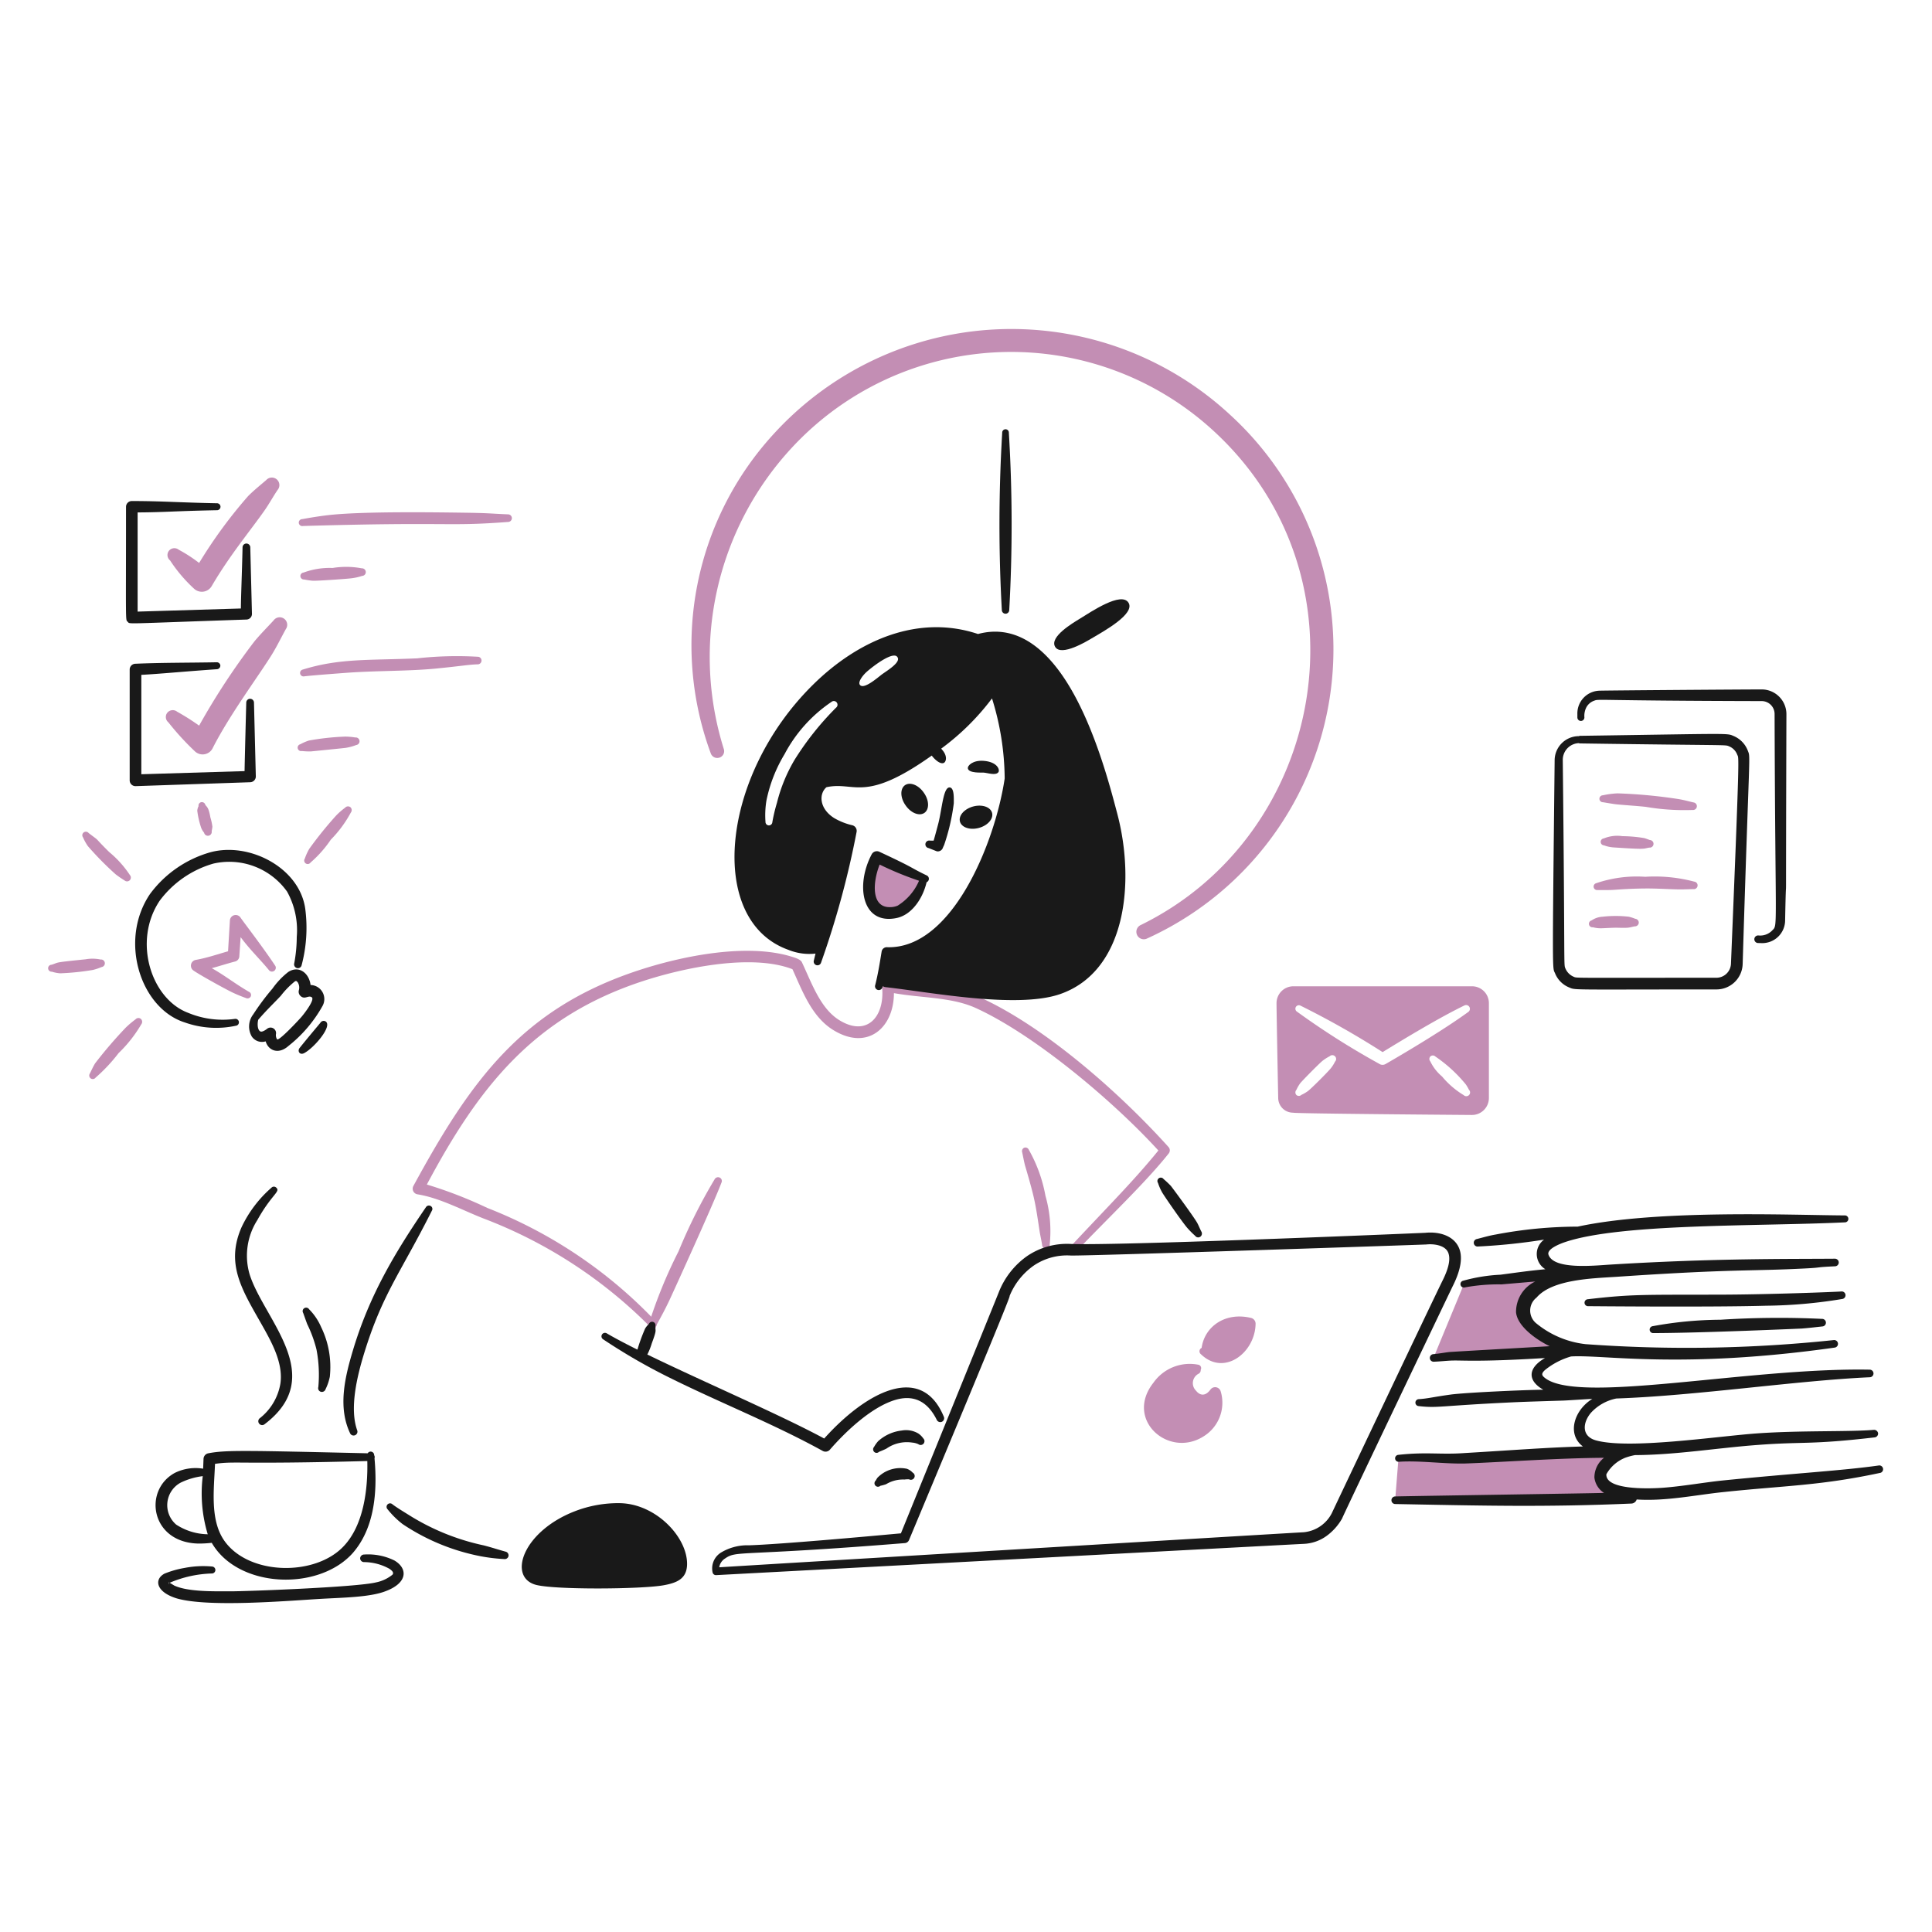 <svg viewBox="0 0 400 400" xmlns="http://www.w3.org/2000/svg"
    id="Being-Productive-3--Streamline-Brooklyn" height="400" width="400">
    <desc>Being Productive 3 Streamline Illustration: https://streamlinehq.com</desc>
    <path
        d="M326.962 152.412a5.018 5.018 0 0 0 -5.09 4.952c-0.498 45.464 -0.464 42.892 0.076 44.124a5.278 5.278 0 0 0 2.908 2.942c1.412 0.588 -0.24 0.424 30.5 0.42A5.42 5.42 0 0 0 360.8 199.6c1.376 -45.446 1.668 -42.562 1.07 -44.172a5.364 5.364 0 0 0 -2.908 -3.032c-1.51 -0.63 0.104 -0.518 -32 -0.048Zm0 1.504c31.848 0.466 30.098 0.216 31.072 0.624a3.016 3.016 0 0 1 1.646 1.726c0.33 0.82 0.548 -1.678 -1.302 43.248a3.022 3.022 0 0 1 -3.022 2.92c-30.948 0 -28.762 0.098 -29.58 -0.224a3.2 3.2 0 0 1 -1.646 -1.64c-0.436 -1.042 -0.088 1.252 -0.574 -43.2a3.464 3.464 0 0 1 3.4 -3.514Z"
        fill="#191919" stroke-width="1"></path>
    <path
        d="M193.296 174.046c0.07 -0.178 0.8 -2.88 1 -3.662 0.768 -3.106 1.012 -7.46 2.334 -7.352 0.96 0.076 0.842 2.266 0.842 3.288a43.106 43.106 0 0 1 -1.99 8.6c-0.076 0.2 -0.2 0.4 -0.268 0.6a1.114 1.114 0 0 1 -1.262 0.734l-1.684 -0.668a0.784 0.784 0 1 1 0.268 -1.544Z"
        fill="#191919" stroke-width="1"></path>
    <path
        d="M203.6 159.954c0.906 0.062 2.634 0.702 3.138 -0.13 0.292 -0.578 -0.372 -2.09 -3.062 -2.298 -2.234 -0.18 -3.4 0.97 -3.29 1.58 0.192 1.026 2.934 0.828 3.214 0.848Z"
        fill="#191919" stroke-width="1"></path>
    <path
        d="M184.304 189.02c3.632 -0.088 5.812 -3.72 7.03 -7.158 -3.332 -1.364 -6.522 -2.946 -9.786 -4.434 -2.462 4.772 -2.588 11.712 2.756 11.592Z"
        fill="#C38EB4" stroke-width="1"></path>
    <path
        d="M191.842 182.656c-0.762 3.278 -3.014 6.782 -6.276 7.424 -7.128 1.426 -8.484 -6.8 -5.088 -13.21a1.212 1.212 0 0 1 1.568 -0.53c7.72 3.6 6.052 3.086 9.758 4.88a0.77 0.77 0 0 1 0.038 1.436Zm-9.72 -3.656c-1.452 3.672 -1.78 8.894 2.144 8.814a4.032 4.032 0 0 0 1.568 -0.302 11.28 11.28 0 0 0 4.44 -5.162 67.058 67.058 0 0 1 -8.152 -3.35Z"
        fill="#191919" stroke-width="1"></path>
    <path
        d="M134.252 274.35a97.172 97.172 0 0 0 -34.212 -22.104c-4.478 -1.766 -8.982 -4.226 -13.622 -4.978a1.178 1.178 0 0 1 -0.842 -1.706c11.924 -21.94 22.56 -36.706 46.456 -44.612 9.248 -3.06 22.788 -5.784 32.068 -2.82 0.682 0.216 1.7 0.53 1.95 1.146 2.018 4.268 3.784 9.51 7.73 11.942 5.736 3.534 9.478 -0.75 8.84 -6.952a1.182 1.182 0 0 1 1.454 -1.296c6.2 1.444 12.93 0.838 18.942 3.58 13.524 6.17 29.014 19.926 38.918 30.934a1.024 1.024 0 0 1 0.038 1.324c-4.8 6.048 -12.564 13.384 -18.866 20a0.784 0.784 0 0 1 -1.148 -1.066c7.666 -8.2 12.922 -13.438 17.87 -19.544 -9.374 -10.264 -25.644 -23.956 -37.8 -29.496 -5.034 -2.292 -11.276 -2.058 -16.952 -3.086 0 7.128 -5.428 12.032 -12.552 7.646 -4.492 -2.764 -6.412 -8.128 -8.456 -12.6 -8.42 -3.258 -22.508 -0.338 -31.266 2.566 -22.14 7.34 -33.564 21.586 -44.426 42.016a89.766 89.766 0 0 1 12.514 4.846A96.218 96.218 0 0 1 135.782 273.6a0.8 0.8 0 0 1 0.154 0.818l-2.488 6.458a0.726 0.726 0 0 1 -1.378 -0.46Z"
        fill="#C38EB4" stroke-width="1"></path>
    <path
        d="M211.626 238.552c0.12 0.522 0.448 2.292 0.65 2.932 0.018 0.072 1.226 4.064 1.8 6.622 0.492 2.2 0.8 4.442 1.148 6.73 0.148 0.97 0.382 1.914 0.536 2.91a0.784 0.784 0 0 0 1.568 -0.048 26.712 26.712 0 0 0 -0.88 -10.132 30.166 30.166 0 0 0 -3.444 -9.518 0.754 0.754 0 0 0 -0.956 -0.42 0.764 0.764 0 0 0 -0.422 0.924Z"
        fill="#C38EB4" stroke-width="1"></path>
    <path
        d="M135.514 275.072c1.28 -2.316 2.088 -3.762 3.1 -5.914 0.812 -1.73 9.288 -20.342 10.752 -24.296a0.786 0.786 0 0 0 -0.344 -1.052 0.814 0.814 0 0 0 -1.072 0.358 111.178 111.178 0 0 0 -7.46 14.9 98.332 98.332 0 0 0 -6.276 15.43 0.71 0.71 0 1 0 1.3 0.574Z"
        fill="#C38EB4" stroke-width="1"></path>
    <path
        d="M88.178 249.948c-6.44 9.45 -11.696 18.216 -15.116 29.654 -1.652 5.534 -3.166 11.784 -0.536 17.226a0.8 0.8 0 0 0 1.456 -0.618c-1.678 -4.542 -0.044 -11.27 1.376 -15.908 3.818 -12.458 7.51 -16.616 14.046 -29.622a0.688 0.688 0 0 0 -0.232 -0.984 0.728 0.728 0 0 0 -0.994 0.252Z"
        fill="#191919" stroke-width="1"></path>
    <path
        d="M170.642 297.83c8.478 -9.45 20.052 -15.87 24.76 -4.532a0.8 0.8 0 0 1 -1.454 0.67c-2.158 -4.356 -5.318 -5.102 -8.572 -4.136 -4.894 1.452 -10.218 6.46 -13.548 10.302a1.2 1.2 0 0 1 -1.492 0.266c-10.37 -5.714 -21.546 -10.086 -32.182 -15.4a121.784 121.784 0 0 1 -13.316 -7.734 0.722 0.722 0 0 1 0.766 -1.222c9.654 5.66 33.536 15.556 45.038 21.786Z"
        fill="#191919" stroke-width="1"></path>
    <path
        d="M181.97 300.6c0.2 -0.094 1.114 -0.444 1.568 -0.688a7.364 7.364 0 0 1 5.32 -1.24 3.866 3.866 0 0 1 1.262 0.32 0.788 0.788 0 0 0 1.034 -1.188 3.906 3.906 0 0 0 -1 -1 4.98 4.98 0 0 0 -3.482 -0.624 8.71 8.71 0 0 0 -4.86 2.2 6.578 6.578 0 0 0 -0.842 1.18 0.746 0.746 0 0 0 0 1.016 0.694 0.694 0 0 0 1 0.024Z"
        fill="#191919" stroke-width="1"></path>
    <path
        d="M182.276 307.614a8.258 8.258 0 0 0 1.186 -0.328 6.78 6.78 0 0 1 3.788 -0.964 5.126 5.126 0 0 1 0.958 -0.044 0.786 0.786 0 0 0 0.764 -1.376 3.178 3.178 0 0 0 -1.186 -0.8 6.566 6.566 0 0 0 -6.122 1.856 4.2 4.2 0 0 0 -0.344 0.57 0.724 0.724 0 1 0 0.956 1.086Z"
        fill="#191919" stroke-width="1"></path>
    <path
        d="M41.226 150.232a145.642 145.642 0 0 1 11.442 -17.432c1.266 -1.528 2.64 -2.892 3.978 -4.35a1.554 1.554 0 1 1 2.526 1.812c-0.956 1.732 -1.8 3.486 -2.832 5.172 -2.676 4.356 -8.814 12.546 -12.322 19.492a2.32 2.32 0 0 1 -3.6 0.69 55.4 55.4 0 0 1 -5.548 -6.052 1.43 1.43 0 0 1 -0.23 -2 1.454 1.454 0 0 1 2.028 -0.218 48.38 48.38 0 0 1 4.558 2.886Z"
        fill="#C38EB4" stroke-width="1"></path>
    <path
        d="M41.226 116.554a98.43 98.43 0 0 1 10.14 -13.84c1.2 -1.2 2.488 -2.236 3.75 -3.316a1.56 1.56 0 1 1 2.334 2.072c-0.956 1.422 -1.756 2.904 -2.756 4.322 -2.904 4.128 -7.168 9.226 -10.866 15.556a2.366 2.366 0 0 1 -3.6 0.58 30.754 30.754 0 0 1 -5.012 -5.894 1.432 1.432 0 0 1 -0.23 -2.012 1.45 1.45 0 0 1 2.028 -0.2 30.136 30.136 0 0 1 4.212 2.732Z"
        fill="#C38EB4" stroke-width="1"></path>
    <path
        d="M62.73 108.902c31.34 -0.908 29.34 0.15 42.514 -0.84a0.786 0.786 0 0 0 -0.038 -1.57c-3.628 -0.146 -3.708 -0.264 -8.914 -0.34 -6.75 -0.096 -20.122 -0.268 -27.362 0.4 -1.462 0.136 -3.638 0.426 -6.352 0.926a0.72 0.72 0 1 0 0.152 1.424Z"
        fill="#C38EB4" stroke-width="1"></path>
    <path
        d="M62.96 119.974a14.738 14.738 0 0 0 1.838 0.264c0.888 0.03 5.91 -0.304 7.69 -0.48a11.384 11.384 0 0 0 2.488 -0.526 0.784 0.784 0 1 0 -0.076 -1.566 17.356 17.356 0 0 0 -6.046 -0.072 15.562 15.562 0 0 0 -6 0.948 0.718 0.718 0 0 0 0.114 1.432Z"
        fill="#C38EB4" stroke-width="1"></path>
    <path
        d="M63 140.03c1.446 -0.2 9.13 -0.764 9.336 -0.776 6.422 -0.42 12.326 -0.29 17.946 -0.838 5.494 -0.538 6.428 -0.786 8.572 -0.874a0.786 0.786 0 1 0 0.038 -1.57 74.412 74.412 0 0 0 -12.512 0.33c-10.084 0.444 -15.984 -0.05 -23.688 2.324a0.718 0.718 0 0 0 0.308 1.404Z"
        fill="#C38EB4" stroke-width="1"></path>
    <path
        d="M62.502 155.49a15.488 15.488 0 0 0 1.836 0.086c0.2 -0.012 6.882 -0.69 7.156 -0.728a10.74 10.74 0 0 0 2.258 -0.6 0.786 0.786 0 1 0 -0.2 -1.562 13.6 13.6 0 0 0 -2.066 -0.182 52.474 52.474 0 0 0 -7.538 0.818 10.07 10.07 0 0 0 -1.76 0.764 0.718 0.718 0 0 0 0.314 1.404Z"
        fill="#C38EB4" stroke-width="1"></path>
    <path
        d="M48.688 210.942a18.516 18.516 0 0 1 -9.72 -1.242c-7.668 -2.852 -11.542 -14.846 -5.894 -23.234a21.102 21.102 0 0 1 11.098 -7.666 14.708 14.708 0 0 1 15.268 5.8 16.516 16.516 0 0 1 2 9.4 29.894 29.894 0 0 1 -0.536 5.522 0.788 0.788 0 0 0 1.532 0.362 30.256 30.256 0 0 0 0.764 -11.722c-1.178 -8.52 -11.6 -13.906 -19.668 -11.702a23.482 23.482 0 0 0 -12.476 8.636c-6.534 9.656 -1.946 23.724 7.232 26.6a19.388 19.388 0 0 0 10.716 0.636 0.72 0.72 0 0 0 -0.316 -1.39Z"
        fill="#191919" stroke-width="1"></path>
    <path
        d="m47.216 196.954 0.384 -6.4a1.2 1.2 0 0 1 2.18 -0.6c0.52 0.8 4.658 6.142 7.232 10.036a0.8 0.8 0 0 1 -1.262 0.948c-1.812 -2.228 -3.972 -4.272 -5.932 -6.91l-0.268 3.948a1.158 1.158 0 0 1 -0.88 1.094c-1.6 0.416 -3.214 0.942 -4.822 1.382 2.716 1.516 4.7 3.152 7.692 4.888a0.722 0.722 0 0 1 0.382 0.952 0.738 0.738 0 0 1 -0.956 0.358 30.4 30.4 0 0 1 -2.832 -1.166c-1.658 -0.8 -7.074 -3.8 -8.15 -4.6a1.214 1.214 0 0 1 0.536 -2.144c2.314 -0.402 4.626 -1.204 6.696 -1.786Z"
        fill="#C38EB4" stroke-width="1"></path>
    <path
        d="M52.438 210a49.956 49.956 0 0 1 3.978 -5.328 16.238 16.238 0 0 1 3.254 -3.428c2.236 -1.454 4.34 0.258 4.63 2.69a2.914 2.914 0 0 1 2.486 4.318 27.676 27.676 0 0 1 -7.078 8.312c-2.032 1.81 -4.136 0.978 -4.706 -0.962a2.552 2.552 0 0 1 -2.87 -1 4.122 4.122 0 0 1 0.306 -4.602Zm1.032 1.12c-0.2 0.682 -0.21 2.096 0.422 2.418 0.35 0.2 1.076 -0.268 1.416 -0.546a1.142 1.142 0 0 1 1.836 1.056 1.568 1.568 0 0 0 0.23 1.14c0.434 0.336 4.502 -4.016 5.09 -4.71 0.548 -0.65 2.73 -3.46 2.104 -3.986 -0.682 -0.53 -1.452 0.546 -2.334 -0.272a1.2 1.2 0 0 1 -0.344 -1.252 2.046 2.046 0 0 0 -0.23 -1.56c-0.2 -0.216 -0.304 -0.466 -0.69 -0.156a17.372 17.372 0 0 0 -2.832 2.918c-1.496 1.598 -2.78 2.78 -4.668 4.948Z"
        fill="#191919" stroke-width="1"></path>
    <path
        d="M63 218.026c2.05 -1.094 6 -5.706 4.36 -6.584a0.8 0.8 0 0 0 -1.032 0.318c-0.162 0.212 -2.964 3.528 -4.286 5.2 -0.526 0.652 0.006 1.574 0.958 1.066Z"
        fill="#191919" stroke-width="1"></path>
    <path
        d="M49.874 125.982c0 -2.11 0.226 -7.314 0.344 -12.648a0.8 0.8 0 0 1 1.6 0l0.346 13.776a1.16 1.16 0 0 1 -1.11 1.16c-25.846 0.872 -24.092 0.986 -24.6 0.476s-0.362 1.042 -0.362 -23.832a1.2 1.2 0 0 1 1.2 -1.18c6.172 0 9.64 0.304 17.6 0.462a0.72 0.72 0 1 1 0 1.438c-8.726 0.172 -10.892 0.432 -16.4 0.458v20.534Z"
        fill="#191919" stroke-width="1"></path>
    <path
        d="M50.638 159.65c0 -1.132 0.346 -14.172 0.346 -14.172a0.8 0.8 0 0 1 1.6 0l0.382 15.306a1.2 1.2 0 0 1 -1.148 1.168l-23.724 0.81a1.2 1.2 0 0 1 -1.244 -1.212V138.6a1.2 1.2 0 0 1 1.168 -1.176c5.33 -0.242 11.54 -0.2 16.836 -0.308a0.734 0.734 0 0 1 0.766 0.686 0.75 0.75 0 0 1 -0.69 0.75c-7.056 0.492 -11.938 0.978 -15.67 1.168v20.578Z"
        fill="#191919" stroke-width="1"></path>
    <path
        d="M295.086 255.24c2.874 -0.3 6.078 0.6 7.08 3.382 0.566 1.57 0.446 3.958 -1.34 7.55 -0.564 1.136 -22.96 48.016 -22.96 48.22a11.432 11.432 0 0 1 -3.252 3.634 8.682 8.682 0 0 1 -4.67 1.614c-2.258 0.102 -121.688 6.474 -121.688 6.474a0.708 0.708 0 0 1 -0.726 -0.588 3.858 3.858 0 0 1 1.722 -4.07 10.574 10.574 0 0 1 5.854 -1.518c6.534 -0.214 24.878 -1.87 31.418 -2.476 1.072 -2.626 20.062 -49.356 20.28 -49.958a16.542 16.542 0 0 1 5.818 -7.426 14.652 14.652 0 0 1 9.106 -2.528c9.484 0.356 63.986 -1.906 73.358 -2.31Zm-19.364 58.076c0.306 -0.67 21.06 -44.4 22.96 -48.22 1.348 -2.706 1.614 -4.48 1.188 -5.662 -0.64 -1.77 -3.328 -1.924 -4.554 -1.78 -0.226 0.026 -70.426 2.412 -73.664 2.288a12.288 12.288 0 0 0 -7.652 2.102 14.274 14.274 0 0 0 -4.974 6.274c0 0.2 0.874 -1.358 -20.816 50.518a1.016 1.016 0 0 1 -0.882 0.646c-34.8 2.818 -34.678 1.46 -37.232 3.2a2.626 2.626 0 0 0 -1.186 1.81c4.822 -0.314 118.664 -7.148 120.96 -7.254a7.302 7.302 0 0 0 5.852 -3.922Z"
        fill="#191919" stroke-width="1"></path>
    <path
        d="M19.8 223.104a34.182 34.182 0 0 0 4.746 -5.064 27.552 27.552 0 0 0 4.706 -5.972 0.822 0.822 0 0 0 -0.076 -1.108 0.786 0.786 0 0 0 -1.11 0.08 19.68 19.68 0 0 0 -2.028 1.716 90.4 90.4 0 0 0 -6.314 7.358c-0.35 0.51 -0.942 1.8 -1.11 2.136a0.73 0.73 0 0 0 1.186 0.854Z"
        fill="#C38EB4" stroke-width="1"></path>
    <path
        d="M10.766 201.186a7.564 7.564 0 0 0 1.682 0.328 52.226 52.226 0 0 0 6.774 -0.696 10.962 10.962 0 0 0 1.8 -0.6 0.786 0.786 0 1 0 -0.2 -1.56 8.182 8.182 0 0 0 -3.098 -0.046c-7 0.718 -5.35 0.6 -7.042 1.128a0.72 0.72 0 1 0 0.078 1.436Z"
        fill="#C38EB4" stroke-width="1"></path>
    <path
        d="M17.2 173.388a9.8 9.8 0 0 0 1 1.8 65.162 65.162 0 0 0 5.74 5.826 20.062 20.062 0 0 0 1.838 1.262 0.788 0.788 0 0 0 1.11 -1.116A21.638 21.638 0 0 0 22.6 176.4c-3.618 -3.59 -1.516 -1.856 -4.248 -3.926a0.732 0.732 0 0 0 -1.152 0.914Z"
        fill="#C38EB4" stroke-width="1"></path>
    <path
        d="M41.11 166.908a2.506 2.506 0 0 0 -0.268 0.93 18.042 18.042 0 0 0 0.8 3.524 3.498 3.498 0 0 0 0.612 1.032 0.8 0.8 0 0 0 1.57 -0.316 7.478 7.478 0 0 0 0.152 -0.916 11.4 11.4 0 0 0 -0.42 -1.934c-0.35 -2 -0.686 -2.134 -1.034 -2.558a0.744 0.744 0 0 0 -0.842 -0.59 0.706 0.706 0 0 0 -0.57 0.828Z"
        fill="#C38EB4" stroke-width="1"></path>
    <path
        d="M64.3 178.572a23.956 23.956 0 0 0 4.2 -4.74 24.386 24.386 0 0 0 4.134 -5.6 0.816 0.816 0 0 0 -0.076 -1.104 0.8 0.8 0 0 0 -1.11 0.104 14.254 14.254 0 0 0 -1.838 1.6 78.712 78.712 0 0 0 -5.586 6.918 11.892 11.892 0 0 0 -0.918 2.014 0.72 0.72 0 0 0 1.194 0.808Z"
        fill="#C38EB4" stroke-width="1"></path>
    <path
        d="M342.346 276c9.456 0 30.518 -0.926 30.726 -0.942 1.418 -0.112 2.832 -0.28 4.2 -0.43a0.784 0.784 0 0 0 -0.038 -1.568 189.9 189.9 0 0 0 -21.046 0.178 78.95 78.95 0 0 0 -14 1.33 0.72 0.72 0 1 0 0.158 1.432Z"
        fill="#191919" stroke-width="1"></path>
    <path
        d="M303.084 265.878a35.724 35.724 0 0 1 7.692 -0.942c4.936 -0.556 9.948 -1.126 14.924 -1.316 -3.444 0.856 -11 3.096 -10.6 8a6.086 6.086 0 0 0 2.6 3.688 21.438 21.438 0 0 0 9.336 4.232c-8.456 0.538 -17.144 1.144 -25.6 1.228 -1.568 0.016 -3.1 0.326 -4.668 0.4Z"
        fill="#C38EB4" stroke-width="1"></path>
    <path
        d="M289.538 301.954c4.514 -0.448 9.184 0.2 13.698 0 10.944 -0.512 21.928 -1.498 32.834 -1.282a10.812 10.812 0 0 0 -3.904 2.85c-2.984 3.858 2.448 5.97 5.51 6.6 -16.302 0.726 -32.564 0.468 -48.828 0.522Z"
        fill="#C38EB4" stroke-width="1"></path>
    <path
        d="M381.3 267.38c-1.336 0.112 -15.322 0.642 -25.14 0.664 -16.04 0.04 -18.248 -0.12 -27.438 0.95a0.72 0.72 0 0 0 0.116 1.436c0.2 0 25.278 0.236 36.812 -0.094a102.012 102.012 0 0 0 15.8 -1.4 0.784 0.784 0 0 0 -0.15 -1.556Z"
        fill="#191919" stroke-width="1"></path>
    <path
        d="M389.068 303.4c-7.562 1.082 -17.5 1.616 -32.412 3.118 -4.018 0.42 -8.266 1.2 -12.436 1.51 -3.228 0.232 -11.84 0.416 -11.638 -2.8a7.788 7.788 0 0 1 3.946 -3.432 12.912 12.912 0 0 1 1.976 -0.532c8.466 -0.04 17.056 -1.484 25.346 -2.098 9.66 -0.74 10.784 0 24.262 -1.568a0.8 0.8 0 0 0 0.726 -0.86 0.836 0.836 0 0 0 -0.88 -0.702c-4.956 0.434 -15.236 0.094 -24.26 0.738 -8.368 0.61 -26.426 3.35 -33.292 1.436 -2.92 -0.822 -2.8 -3.538 -1.072 -5.646a9.692 9.692 0 0 1 5.312 -3.02c16.528 -0.568 37.324 -3.716 52.51 -4.4a0.786 0.786 0 0 0 -0.038 -1.57c-25.516 -0.476 -61.3 7.446 -67.542 1.466 -0.518 -0.496 -0.22 -0.908 0.306 -1.4a15.238 15.238 0 0 1 5.39 -2.8c6.65 -0.422 22.754 2.664 54.574 -1.832a0.784 0.784 0 1 0 -0.19 -1.558 288.88 288.88 0 0 1 -51.356 0.844 19.474 19.474 0 0 1 -10.14 -4.238 3.4 3.4 0 0 1 -0.038 -5.4c3.274 -3.824 11.712 -3.984 16.646 -4.314 24.554 -1.66 27.27 -1.118 39.032 -1.726 3.816 -0.2 1.616 -0.234 6.162 -0.446a0.786 0.786 0 0 0 -0.04 -1.57c-9.812 0.084 -24.852 -0.106 -46.418 1.214 -3.356 0.2 -12 1.158 -12.932 -2.138 -0.212 -1.128 2.356 -2.142 3.444 -2.51 11.6 -3.924 40.2 -3.234 57.936 -4.09a0.72 0.72 0 1 0 -0.04 -1.438c-10.456 -0.038 -38.516 -1.29 -55.262 2.322a91.086 91.086 0 0 0 -16.946 1.628c-1.33 0.22 -2.6 0.6 -3.904 0.93a0.786 0.786 0 1 0 0.23 1.556 125.18 125.18 0 0 0 13.658 -1.422 3.676 3.676 0 0 0 0.268 6.13c-3.292 0.298 -5.942 0.688 -9.296 1.132a34.842 34.842 0 0 0 -7.8 1.266 0.716 0.716 0 1 0 0.46 1.358 38.148 38.148 0 0 1 7.576 -0.618c1.722 -0.152 6.39 -0.546 6.964 -0.6a6.968 6.968 0 0 0 -3.98 6.378c0.276 2.958 4.348 5.76 6.964 7.016 -2.218 0.142 -20.4 1.158 -20.892 1.22 -1.072 0.136 -2.144 0.34 -3.214 0.428a0.786 0.786 0 0 0 0.076 1.568c1.108 -0.038 2.218 -0.154 3.29 -0.22 2.552 -0.152 4.9 0.362 19.774 -0.542 -3.572 2.048 -3.69 4.656 -0.354 6.558 -3.866 0.038 -15.964 0.58 -19.152 1 -3.6 0.492 -4.762 0.838 -6.62 0.952a0.72 0.72 0 0 0 -0.038 1.438c4.136 0.45 3.96 -0.054 19.63 -0.788 2.948 -0.138 10.026 -0.336 10.64 -0.366 1.182 -0.062 5.364 -0.336 5.69 -0.336 -3.846 2.368 -5.292 7.372 -1.94 9.852 -7.258 0.2 -13.62 0.71 -24.53 1.364 -4.966 0.358 -7.916 -0.27 -13.7 0.372a0.718 0.718 0 0 0 0.116 1.432c4.22 -0.296 9.222 0.454 13.66 0.358 6.928 -0.236 19.512 -1.14 28.816 -1.182a5.152 5.152 0 0 0 -1.99 4.118 4.4 4.4 0 0 0 1.99 3.152c-3.024 0.098 -37.54 0.6 -43.28 0.732a0.786 0.786 0 0 0 0.038 1.57c17.93 0.336 30.944 0.676 48.906 -0.098a1.2 1.2 0 0 0 1.098 -0.846c6.066 0.4 12.262 -0.95 18.072 -1.546 12.8 -1.35 19.942 -1.298 32.45 -3.984a0.788 0.788 0 0 0 -0.312 -1.52Z"
        fill="#191919" stroke-width="1"></path>
    <path
        d="M80.258 312.498a18 18 0 0 0 3.098 3.048 44.05 44.05 0 0 0 16.264 6.678 36.494 36.494 0 0 0 4.746 0.562 0.8 0.8 0 0 0 0.918 -0.64 0.8 0.8 0 0 0 -0.652 -0.906c-1.358 -0.372 -3.022 -0.914 -4.476 -1.284a47.736 47.736 0 0 1 -15.498 -6.288c-0.6 -0.38 -2.448 -1.484 -3.4 -2.214a0.72 0.72 0 1 0 -1 1.044Z"
        fill="#191919" stroke-width="1"></path>
    <path
        d="M137.35 328.22c2.84 -0.506 4.82 -1.364 4.9 -4.282 0.132 -5.626 -6.4 -12.582 -13.892 -12.724a24.866 24.866 0 0 0 -9.338 1.672c-10.658 4.118 -13.894 13.42 -8.264 15.182 3.596 1.114 21.912 0.98 26.594 0.152Zm-25.026 -1.288v-0.044l18.254 -0.442c1.8 -0.064 7.082 -0.346 8.648 -1.256 1.2 -0.698 0.368 -3.422 -0.306 -4.664a13 13 0 0 0 -10.638 -6.9c-12.762 -0.272 -21.04 10.14 -17.6 12.646a4.63 4.63 0 0 0 1.642 0.66Z"
        fill="#191919" stroke-width="1"></path>
    <path
        d="M77.54 301.958c0 -0.084 0.038 -0.176 0.038 -0.27a0.746 0.746 0 0 0 -0.114 -0.4 0.722 0.722 0 0 0 -1.34 -0.4c-25.484 -0.584 -29.376 -0.694 -32.986 0a1.214 1.214 0 0 0 -1 1.15c-0.03 0.66 -0.046 1.342 -0.082 2.038a9.712 9.712 0 0 0 -5.85 0.864c-6.612 3.586 -5.028 14.4 4.822 14.636a22.768 22.768 0 0 0 2.812 -0.152c5.4 9.38 21.88 10.07 29.064 2.264 4.642 -5.178 5.266 -12.786 4.636 -19.73Zm-41.06 13.696a5.302 5.302 0 0 1 0.918 -8.686 14.482 14.482 0 0 1 4.58 -1.348 29.178 29.178 0 0 0 1.032 12.032 12.28 12.28 0 0 1 -6.53 -1.998Zm34.708 4.434c-5.904 6.358 -19.832 6.132 -24.834 -1.226 -2.91 -4.306 -2.036 -10.6 -1.838 -15.786 4.324 -0.614 4.162 0.134 31.532 -0.584 0.13 5.954 -0.78 13.262 -4.86 17.596Z"
        fill="#191919" stroke-width="1"></path>
    <path
        d="M35.14 327.692c0.038 0.034 0.116 0.07 0.154 0.104l0.8 0.484c2.918 1.348 8.568 1.172 11.6 1.186 2.912 0.018 26.148 -0.836 30.2 -1.858a7.874 7.874 0 0 0 3.33 -1.56 0.494 0.494 0 0 0 0.154 -0.28c0.038 -0.34 -0.27 -0.63 -0.766 -0.974a10.964 10.964 0 0 0 -5.282 -1.378 0.8 0.8 0 0 1 -0.764 -0.826 0.824 0.824 0 0 1 0.84 -0.742 12.268 12.268 0 0 1 6.276 1.246c2.784 1.666 2.736 4.644 -1.874 6.354 -3.238 1.26 -8.868 1.312 -13.432 1.582 -6.956 0.412 -23.276 1.8 -29.8 -0.102 -4.294 -1.322 -4.712 -3.938 -2.526 -5.12a19.862 19.862 0 0 1 4.248 -1.2 20 20 0 0 1 5.626 -0.274 0.72 0.72 0 0 1 -0.038 1.438 23.898 23.898 0 0 0 -8.746 1.92Zm-0.114 0.046c-0.114 0.058 -0.152 0.116 -0.114 0.164 0.076 0.038 0.114 -0.058 0.114 -0.164Zm0.038 -0.104c0 -0.084 -0.038 -0.15 -0.076 -0.122 -0.076 0.024 0 0.068 0.076 0.122Z"
        fill="#191919" stroke-width="1"></path>
    <path
        d="M56.188 245.912a25 25 0 0 0 -6.162 8.14c-3.34 7.564 0.038 12.918 3.942 19.8 2.184 3.85 4.69 8.232 4.094 12.544a11.528 11.528 0 0 1 -4.362 7.302 0.8 0.8 0 0 0 1 1.232c13.308 -10 -0.072 -21.73 -3.022 -31.096a13.708 13.708 0 0 1 1.6 -11.228c3 -5.4 4.878 -5.876 3.902 -6.732a0.692 0.692 0 0 0 -0.992 0.038Z"
        fill="#191919" stroke-width="1"></path>
    <path
        d="M62.77 271.838c0.066 0.17 0.708 1.988 0.842 2.32a26.358 26.358 0 0 1 1.912 5.24 27.862 27.862 0 0 1 0.384 7.77 0.772 0.772 0 0 0 0.496 0.978 0.8 0.8 0 0 0 1 -0.522 10.886 10.886 0 0 0 0.88 -2.566 18.848 18.848 0 0 0 -1.8 -10.308A11.906 11.906 0 0 0 64 271.074a0.722 0.722 0 0 0 -1.23 0.764Z"
        fill="#191919" stroke-width="1"></path>
    <path
        d="M252.724 288.042a1.2 1.2 0 0 0 -2.104 -0.36c-1.028 1.422 -2.154 1.306 -2.984 0.26a2.188 2.188 0 0 1 0.496 -3.512 0.82 0.82 0 0 0 0.46 -0.816 0.718 0.718 0 0 0 -0.498 -1.064 9.2 9.2 0 0 0 -9.298 3.74c-6 7.628 3.1 15.652 10.332 11.132a8.178 8.178 0 0 0 3.596 -9.38Z"
        fill="#C38EB4" stroke-width="1"></path>
    <path
        d="M259.038 272.868c-5.44 -1.312 -9.664 1.852 -10.254 6.2a0.772 0.772 0 0 0 -0.154 1.302c4.81 4.658 11.246 -0.3 11.328 -6.316a1.232 1.232 0 0 0 -0.92 -1.186Z"
        fill="#C38EB4" stroke-width="1"></path>
    <path
        d="M328.034 148.538a3.908 3.908 0 0 1 0.304 -1.88 2.892 2.892 0 0 1 1.722 -1.584c1.038 -0.41 -0.054 0 34.67 0.08a2.672 2.672 0 0 1 2.68 2.69c0.138 46.35 0.722 43.478 -0.536 44.842a3.45 3.45 0 0 1 -2.832 0.988 0.786 0.786 0 1 0 0 1.57l0.688 0.018a4.728 4.728 0 0 0 4.86 -4.702c0.316 -16.532 0.106 11.082 0.268 -42.716a5.12 5.12 0 0 0 -5.128 -5.106c-5.318 0.012 -31 0.2 -33.522 0.26a4.712 4.712 0 0 0 -4.63 4.848v0.692a0.728 0.728 0 0 0 1.456 0Z"
        fill="#191919" stroke-width="1"></path>
    <path
        d="M331.86 166.094c0.564 0.078 2.052 0.36 2.946 0.448 2 0.19 3.942 0.296 5.932 0.508a47.188 47.188 0 0 0 9.72 0.646 0.784 0.784 0 1 0 0.152 -1.562c-1.132 -0.26 -2.16 -0.56 -3.29 -0.724a104 104 0 0 0 -12.436 -1.152 17.814 17.814 0 0 0 -3.024 0.4 0.718 0.718 0 1 0 0 1.436Z"
        fill="#C38EB4" stroke-width="1"></path>
    <path
        d="M332.09 175.02a7.032 7.032 0 0 0 1.95 0.426c6.866 0.456 6.032 0.284 7.424 0.04a0.786 0.786 0 1 0 0.116 -1.566c-0.382 -0.134 -0.728 -0.282 -1.148 -0.4a28.464 28.464 0 0 0 -4.516 -0.4 7.32 7.32 0 0 0 -3.864 0.468 0.718 0.718 0 0 0 0.038 1.432Z"
        fill="#C38EB4" stroke-width="1"></path>
    <path
        d="M330.75 184.272c0.506 0 2.122 0.022 2.986 -0.016 0.818 -0.034 3.256 -0.274 6.926 -0.304 2.334 -0.02 4.668 0.15 6.926 0.19 1.032 0.018 2.028 -0.056 3.022 -0.054a0.782 0.782 0 0 0 0.154 -1.558 31.906 31.906 0 0 0 -10.14 -1 25.91 25.91 0 0 0 -10.142 1.33 0.72 0.72 0 0 0 0.268 1.412Z"
        fill="#C38EB4" stroke-width="1"></path>
    <path
        d="M329.8 191.978a6.142 6.142 0 0 0 1.722 0.214c0.918 -0.026 1.836 -0.094 2.754 -0.112s1.838 0.068 2.756 -0.012c0.496 -0.044 0.918 -0.188 1.416 -0.276a0.8 0.8 0 0 0 0.842 -0.726 0.8 0.8 0 0 0 -0.728 -0.84 9.412 9.412 0 0 0 -1.338 -0.43 24.218 24.218 0 0 0 -5.436 0 4.44 4.44 0 0 0 -2.256 0.764 0.722 0.722 0 0 0 0.268 1.418Z"
        fill="#C38EB4" stroke-width="1"></path>
    <path
        d="M304.764 204.2h-37.034a3.49 3.49 0 0 0 -3.438 3.488c0 1.91 0.29 16.958 0.348 19.68a3.064 3.064 0 0 0 3.09 3c0 0.2 36.828 0.474 37.034 0.476a3.514 3.514 0 0 0 3.496 -3.486v-19.68a3.496 3.496 0 0 0 -3.496 -3.478Zm-28.364 15.6a7.2 7.2 0 0 1 -0.982 1.514c-0.834 0.964 -3.86 3.984 -4.6 4.562a7.984 7.984 0 0 1 -1.388 0.81 0.748 0.748 0 0 1 -1.04 0 0.76 0.76 0 0 1 0 -1.016 8.16 8.16 0 0 1 0.81 -1.4c0.508 -0.616 3.548 -3.708 4.564 -4.6a9.136 9.136 0 0 1 1.53 -0.982 0.78 0.78 0 0 1 1.098 0 0.772 0.772 0 0 1 0.008 1.112Zm9.216 0.484a162.6 162.6 0 0 1 -17.072 -10.822 0.722 0.722 0 0 1 0.75 -1.234 177.532 177.532 0 0 1 16.958 9.6c4.974 -3.052 11.906 -7.222 16.928 -9.652a0.784 0.784 0 0 1 0.8 1.346c-4.664 3.4 -12.094 7.88 -17.102 10.766a1.232 1.232 0 0 1 -1.266 0.002Zm18.518 6.448a0.776 0.776 0 0 1 -1.098 0 17.684 17.684 0 0 1 -4.478 -3.86 9.424 9.424 0 0 1 -2.426 -3.12 0.76 0.76 0 0 1 0 -1.016 0.748 0.748 0 0 1 1.04 0 29.758 29.758 0 0 1 6.326 5.8 10.124 10.124 0 0 1 0.636 1.092 0.774 0.774 0 0 1 -0.004 1.11Z"
        fill="#C38EB4" stroke-width="1"></path>
    <path
        d="M149.848 155.052a63.71 63.71 0 0 1 14.032 -62.288 61.894 61.894 0 0 1 87.484 -3.452c32.896 30.35 23.118 83.452 -15.174 102.2a1.542 1.542 0 1 0 1.328 2.782 65.766 65.766 0 0 0 17.092 -108.48 66.6 66.6 0 0 0 -94.17 3.754 64.7 64.7 0 0 0 -13.286 66.4 1.424 1.424 0 0 0 1.8 0.886 1.4 1.4 0 0 0 0.894 -1.802Z"
        fill="#C38EB4" stroke-width="1"></path>
    <path
        d="M207.496 89.6a319.326 319.326 0 0 0 -0.076 36.736 0.766 0.766 0 0 0 1.53 0 316.704 316.704 0 0 0 -0.076 -36.736 0.69 0.69 0 1 0 -1.378 0Z"
        fill="#191919" stroke-width="1"></path>
    <path
        d="M225.962 132.2c2.732 -1.6 9.066 -5.114 7.692 -7.4 -1.458 -2.414 -7.74 1.856 -10.142 3.332 -1.326 0.818 -6.304 3.722 -5.05 5.8s6.714 -1.27 7.5 -1.732Z"
        fill="#191919" stroke-width="1"></path>
    <path
        d="M187.504 166.753a3.444 2.296 54.825 1 0 3.753 -2.645 3.444 2.296 54.825 1 0 -3.753 2.645Z"
        fill="#191919" stroke-width="1"></path>
    <path
        d="M198.752 170.105a3.444 2.296 -15.329 1 0 6.643 -1.821 3.444 2.296 -15.329 1 0 -6.643 1.821Z"
        fill="#191919" stroke-width="1"></path>
    <path
        d="M239.756 244.922a10.65 10.65 0 0 0 0.88 2c0.618 1.014 3.714 5.512 5.088 7.2a18.988 18.988 0 0 0 1.722 1.742 0.764 0.764 0 0 0 1.072 0.182 0.8 0.8 0 0 0 0.2 -1.08c-0.344 -0.67 -0.568 -1.286 -0.88 -1.836 -0.756 -1.32 -5.06 -7.16 -5.434 -7.614a19.092 19.092 0 0 0 -1.492 -1.4 0.704 0.704 0 1 0 -1.156 0.806Z"
        fill="#191919" stroke-width="1"></path>
    <path
        d="M134.33 274.138a4.014 4.014 0 0 0 -0.764 0.928 36.816 36.816 0 0 0 -1.6 4.374 4.144 4.144 0 0 0 -0.076 1.32 0.776 0.776 0 0 0 1.454 0.54 8.16 8.16 0 0 0 0.688 -0.878 14.012 14.012 0 0 0 0.918 -2.308c1.07 -2.876 0.728 -2.456 0.728 -3.51a0.71 0.71 0 0 0 -1.348 -0.466Z"
        fill="#191919" stroke-width="1"></path>
    <path
        d="M231.334 168.52c-1.492 -5.654 -4.976 -19.234 -11.174 -28.364 -4.478 -6.6 -10.332 -10.86 -17.678 -8.892 -12.324 -4.114 -24.722 1.2 -34.136 10.478 -19.284 19 -21.984 48.892 -5.128 54.906a11.518 11.518 0 0 0 5.624 0.782c-0.114 0.476 -0.226 0.95 -0.342 1.424a0.778 0.778 0 0 0 1.492 0.448 184.63 184.63 0 0 0 7.348 -27.012 1.2 1.2 0 0 0 -0.88 -1.43 13.334 13.334 0 0 1 -3.75 -1.486c-3.108 -1.96 -3.2 -5.022 -1.6 -6.39 5.904 -1.286 7.728 3.446 21.8 -6.55 0.492 0.69 1.812 1.968 2.564 1.478 0.4 -0.258 0.704 -1.324 -0.306 -2.552 -0.098 -0.126 -0.2 -0.248 -0.304 -0.362a50.51 50.51 0 0 0 10.52 -10.4 56.624 56.624 0 0 1 2.624 16.584c-1.97 13.214 -10.864 35.372 -24.358 34.928a1.076 1.076 0 0 0 -1.11 0.854c-0.384 2.36 -0.75 4.68 -1.34 7a0.782 0.782 0 1 0 1.492 0.47c0.168 -0.5 -0.022 -0.13 0.652 -0.054 8.844 0.966 27.052 4.524 36.046 1.468 13.79 -4.704 15.662 -23.2 11.944 -37.328Zm-58.24 -22a60.472 60.472 0 0 0 -8.6 10.816 33.104 33.104 0 0 0 -3.634 8.874 34.83 34.83 0 0 0 -0.956 4.022 0.71 0.71 0 0 1 -1.418 -0.06 18.674 18.674 0 0 1 0.2 -4.446 30.2 30.2 0 0 1 3.75 -9.588 29.896 29.896 0 0 1 9.72 -10.824 0.756 0.756 0 0 1 1.072 0.114 0.768 0.768 0 0 1 -0.134 1.094Zm9.49 -6.892c-1 0.774 -3.686 3.112 -4.514 2.21 -0.562 -0.6 0.6 -2.056 1.378 -2.748 1.264 -1.126 5.614 -4.478 6.39 -2.982 0.658 1.064 -2.254 2.788 -3.254 3.522Z"
        fill="#191919" stroke-width="1">
    </path>
</svg>